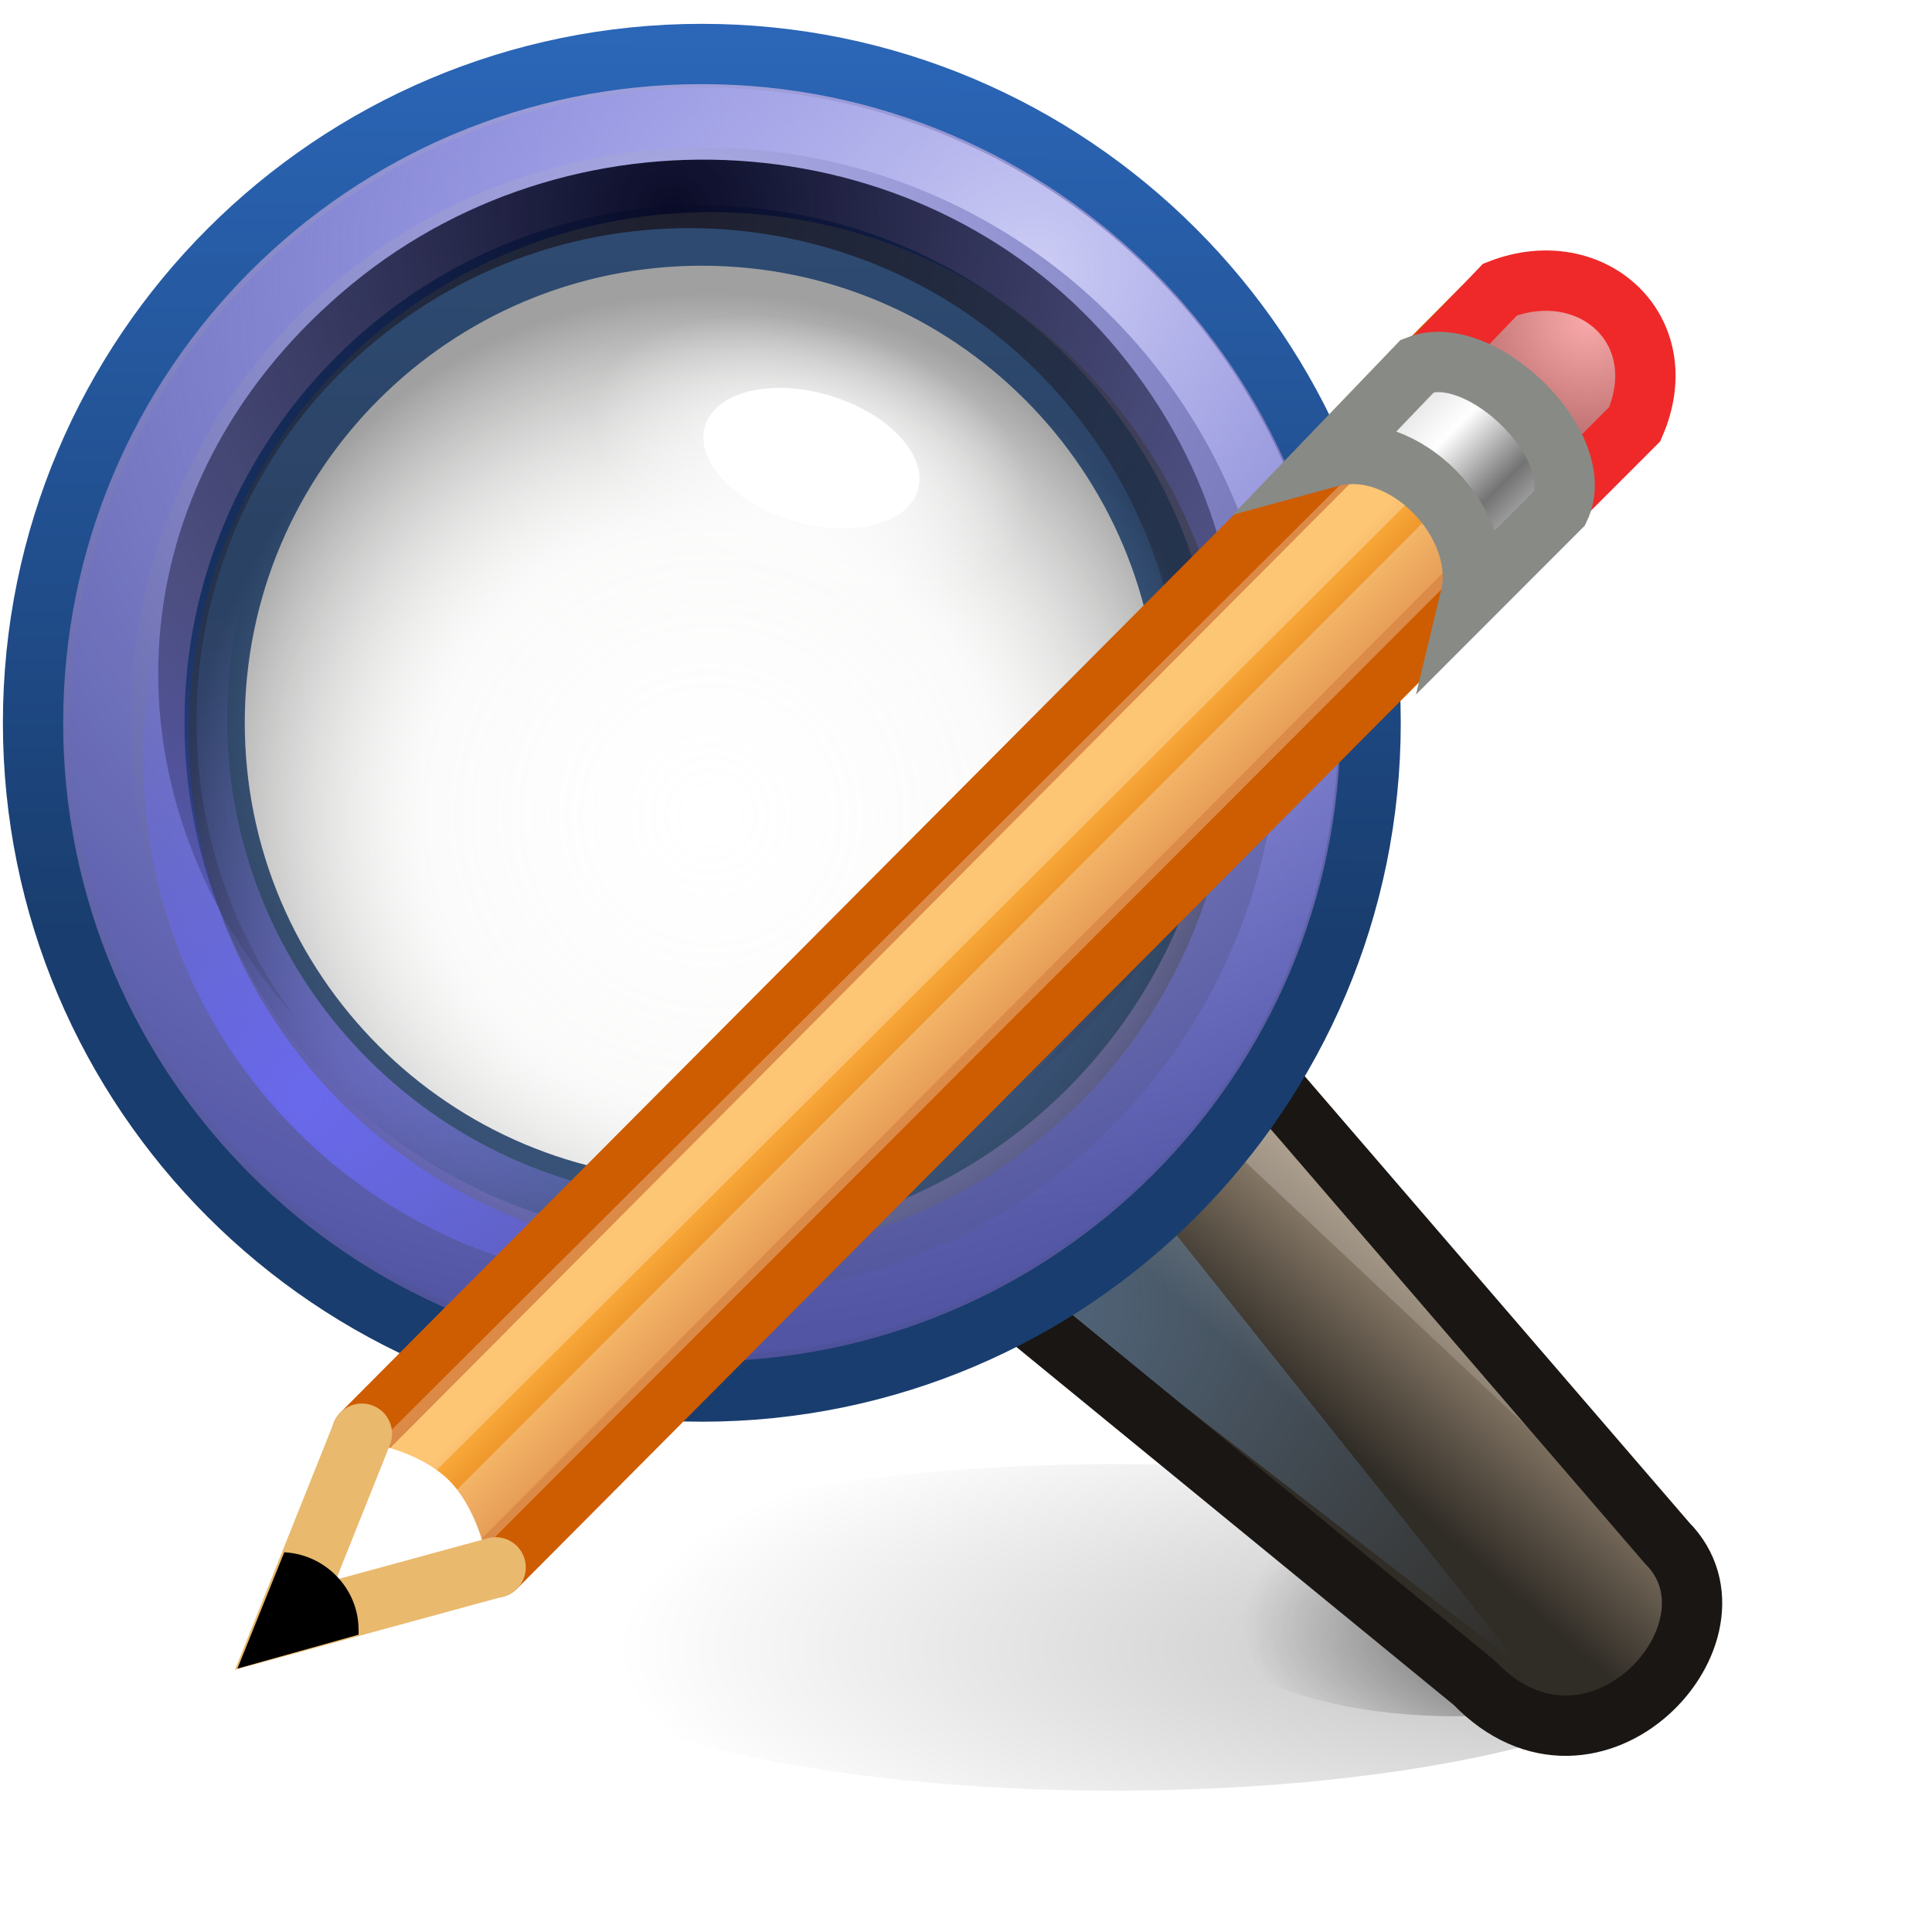 <?xml version="1.0" encoding="UTF-8" standalone="no"?>
<!-- Created with Inkscape (http://www.inkscape.org/) -->

<svg
   width="32"
   height="32"
   viewBox="0 0 7.844 7.844"
   version="1.1"
   id="svg653"
   xmlns:xlink="http://www.w3.org/1999/xlink"
   xmlns="http://www.w3.org/2000/svg"
   xmlns:svg="http://www.w3.org/2000/svg">
  <defs
     id="defs650">
    <radialGradient
       xlink:href="#linearGradient4227-4-8"
       id="radialGradient5325"
       gradientUnits="userSpaceOnUse"
       gradientTransform="matrix(1,0,0,0.53,0,123.232)"
       cx="260.787"
       cy="264.243"
       fx="260.787"
       fy="264.243"
       r="32.312" />
    <linearGradient
       id="linearGradient4227-4-8">
      <stop
         style="stop-color: rgb(0, 0, 0); stop-opacity: 1;"
         offset="0"
         id="stop4229-6-2" />
      <stop
         style="stop-color: rgb(0, 0, 0); stop-opacity: 0;"
         offset="1"
         id="stop4231-8-9" />
    </linearGradient>
    <filter
       color-interpolation-filters="sRGB"
       id="filter5567-5"
       x="-0.165"
       width="1.33"
       y="-0.33"
       height="1.66">
      <feGaussianBlur
         stdDeviation="2.748"
         id="feGaussianBlur5569-3" />
    </filter>
    <radialGradient
       xlink:href="#linearGradient4227-4-8"
       id="radialGradient5327"
       gradientUnits="userSpaceOnUse"
       gradientTransform="matrix(1,0,0,0.53,0,123.232)"
       cx="260.787"
       cy="264.243"
       fx="260.787"
       fy="264.243"
       r="32.312" />
    <linearGradient
       xlink:href="#linearGradient10461-8-07-21"
       id="linearGradient5329"
       gradientUnits="userSpaceOnUse"
       x1="-579.913"
       y1="198.919"
       x2="-601"
       y2="174.919" />
    <linearGradient
       id="linearGradient10461-8-07-21">
      <stop
         id="stop10463-3-2-2"
         offset="0"
         style="stop-color: rgb(48, 44, 38); stop-opacity: 1;" />
      <stop
         id="stop10465-3-2-3"
         offset="1"
         style="stop-color: rgb(159, 142, 121); stop-opacity: 1;" />
    </linearGradient>
    <radialGradient
       xlink:href="#linearGradient10471-7-1-0"
       id="radialGradient5331"
       gradientUnits="userSpaceOnUse"
       gradientTransform="matrix(-0.728,-0.686,1.781,-1.891,-1234.78,351.268)"
       cx="-474"
       cy="233.419"
       fx="-474"
       fy="233.419"
       r="64" />
    <linearGradient
       id="linearGradient10471-7-1-0">
      <stop
         id="stop10473-7-5-7"
         offset="0"
         style="stop-color: rgb(236, 233, 228); stop-opacity: 1;" />
      <stop
         id="stop10475-9-1-21"
         offset="1"
         style="stop-color: rgb(236, 233, 228); stop-opacity: 0;" />
    </linearGradient>
    <radialGradient
       xlink:href="#linearGradient10547-5-5-4-7"
       id="radialGradient5333"
       gradientUnits="userSpaceOnUse"
       gradientTransform="matrix(2.468,0,0,2.116,332.473,-89.437)"
       cx="-353"
       cy="130.667"
       fx="-353"
       fy="130.667"
       r="44" />
    <linearGradient
       id="linearGradient10547-5-5-4-7">
      <stop
         id="stop10549-5-6-2-61"
         offset="0"
         style="stop-color: rgb(114, 159, 207); stop-opacity: 1;" />
      <stop
         id="stop10551-5-8-72-1"
         offset="1"
         style="stop-color: rgb(114, 159, 207); stop-opacity: 0;" />
    </linearGradient>
    <radialGradient
       xlink:href="#linearGradient5646-4"
       id="radialGradient5335"
       gradientUnits="userSpaceOnUse"
       gradientTransform="matrix(2.308,0,0,2.308,620.491,-339.704)"
       cx="-396.621"
       cy="130.769"
       fx="-396.621"
       fy="130.769"
       r="100.5" />
    <linearGradient
       id="linearGradient5646-4">
      <stop
         id="stop5648-9"
         offset="0"
         style="stop-color: rgb(175, 175, 232); stop-opacity: 1;" />
      <stop
         id="stop5650-8"
         offset="1"
         style="stop-color: rgb(53, 58, 134); stop-opacity: 1;" />
    </linearGradient>
    <linearGradient
       xlink:href="#linearGradient5920-1"
       id="linearGradient5337"
       gradientUnits="userSpaceOnUse"
       gradientTransform="matrix(1.003,0,0,1.003,0.939,-0.121)"
       x1="-282.872"
       y1="74.513"
       x2="-283.619"
       y2="-86.609" />
    <linearGradient
       id="linearGradient5920-1">
      <stop
         style="stop-color: rgb(25, 61, 110); stop-opacity: 1;"
         offset="0"
         id="stop5922-8" />
      <stop
         style="stop-color: rgb(44, 104, 187); stop-opacity: 1;"
         offset="1"
         id="stop5924-4" />
    </linearGradient>
    <radialGradient
       xlink:href="#linearGradient10451-0-53-5"
       id="radialGradient5339"
       gradientUnits="userSpaceOnUse"
       gradientTransform="matrix(1.01,0,0,1.01,2.985,-0.457)"
       cx="-229.5"
       cy="101.5"
       fx="-229.5"
       fy="101.5"
       r="88.5" />
    <linearGradient
       id="linearGradient10451-0-53-5">
      <stop
         id="stop10453-5-7-9"
         offset="0"
         style="stop-color: rgb(105, 105, 237); stop-opacity: 1;" />
      <stop
         id="stop10455-2-4-3"
         offset="1"
         style="stop-color: rgb(105, 105, 237); stop-opacity: 0;" />
    </linearGradient>
    <radialGradient
       xlink:href="#linearGradient10439-3-9-0"
       id="radialGradient5341"
       gradientUnits="userSpaceOnUse"
       gradientTransform="matrix(1.5,1.23,-1.23,1.5,196.331,424.614)"
       cx="-349.5"
       cy="-29.5"
       fx="-349.5"
       fy="-29.5"
       r="91.5" />
    <linearGradient
       id="linearGradient10439-3-9-0">
      <stop
         id="stop10441-4-8-3"
         offset="0"
         style="stop-color: rgb(9, 11, 39); stop-opacity: 1;" />
      <stop
         id="stop10443-5-5-9"
         offset="1"
         style="stop-color: rgb(9, 11, 39); stop-opacity: 0;" />
    </linearGradient>
    <radialGradient
       xlink:href="#linearGradient10428-4-7-4"
       id="radialGradient5343"
       gradientUnits="userSpaceOnUse"
       gradientTransform="matrix(1.549,0,0,1.549,101.29,-57.433)"
       cx="-184.355"
       cy="104.532"
       fx="-184.355"
       fy="104.532"
       r="108.278" />
    <linearGradient
       id="linearGradient10428-4-7-4">
      <stop
         style="stop-color: rgb(205, 205, 245); stop-opacity: 1;"
         offset="0"
         id="stop10430-9-8-9" />
      <stop
         style="stop-color: rgb(98, 98, 222); stop-opacity: 0.124;"
         offset="1"
         id="stop10432-9-8-2" />
    </linearGradient>
    <radialGradient
       xlink:href="#linearGradient10639-1-5-9-2"
       id="radialGradient5345"
       gradientUnits="userSpaceOnUse"
       cx="-194"
       cy="128.911"
       fx="-194"
       fy="128.911"
       r="83" />
    <linearGradient
       id="linearGradient10639-1-5-9-2">
      <stop
         id="stop10641-6-0-7-98"
         offset="0"
         style="stop-color: rgb(236, 233, 228); stop-opacity: 0;" />
      <stop
         style="stop-color: rgb(211, 208, 204); stop-opacity: 0.188;"
         offset="0.556"
         id="stop10649-7-1-2-7" />
      <stop
         id="stop10643-6-0-8-4"
         offset="1"
         style="stop-color: rgb(54, 54, 54); stop-opacity: 0.944;" />
    </linearGradient>
    <radialGradient
       xlink:href="#linearGradient10651-5-9-1-6"
       id="radialGradient5347"
       gradientUnits="userSpaceOnUse"
       gradientTransform="matrix(1,0,0,0.586,0,29.379)"
       cx="-627"
       cy="71"
       fx="-627"
       fy="71"
       r="29" />
    <linearGradient
       id="linearGradient10651-5-9-1-6">
      <stop
         id="stop10653-8-4-20-6"
         offset="0"
         style="stop-color: rgb(255, 255, 255); stop-opacity: 1;" />
      <stop
         id="stop10655-9-4-8-9"
         offset="1"
         style="stop-color: rgb(255, 255, 255); stop-opacity: 0;" />
    </linearGradient>
    <filter
       color-interpolation-filters="sRGB"
       id="filter10685-9-1-7-3"
       x="-0.053"
       y="-0.09"
       width="1.106"
       height="1.181">
      <feGaussianBlur
         id="feGaussianBlur10687-8-8-5-4"
         stdDeviation="1.279" />
    </filter>
    <linearGradient
       xlink:href="#linearGradient2275-7-5"
       id="linearGradient4897"
       gradientUnits="userSpaceOnUse"
       gradientTransform="matrix(0.633,0,0,0.633,333.044,183.22)"
       x1="27.861"
       y1="12.12"
       x2="30.432"
       y2="14.691" />
    <linearGradient
       id="linearGradient2275-7-5">
      <stop
         style="stop-color: rgb(252, 175, 62); stop-opacity: 1;"
         offset="0"
         id="stop2277-5-3" />
      <stop
         style="stop-color: rgb(206, 92, 0);"
         offset="1"
         id="stop2279-9-8" />
    </linearGradient>
    <radialGradient
       xlink:href="#linearGradient4117-1-0-1-9-3"
       id="radialGradient4921"
       gradientUnits="userSpaceOnUse"
       gradientTransform="matrix(0.205,-0.205,0.206,0.206,367.792,121.318)"
       cx="-138.837"
       cy="128.001"
       fx="-138.837"
       fy="128.001"
       r="9.127" />
    <linearGradient
       id="linearGradient4117-1-0-1-9-3">
      <stop
         style="stop-color: rgb(249, 169, 169); stop-opacity: 1;"
         offset="0"
         id="stop4121-0-5-5-8-6" />
      <stop
         style="stop-color: rgb(171, 95, 95); stop-opacity: 1;"
         offset="1"
         id="stop4119-1-6-1-5-7" />
    </linearGradient>
    <linearGradient
       xlink:href="#linearGradient4099-6-7-7-3-7"
       id="linearGradient4925"
       gradientUnits="userSpaceOnUse"
       gradientTransform="matrix(0.121,-0.121,0.121,0.121,367.294,144.585)"
       x1="-158.75"
       y1="115.938"
       x2="-158.75"
       y2="134.25" />
    <linearGradient
       id="linearGradient4099-6-7-7-3-7">
      <stop
         id="stop4101-1-8-4-5-1"
         offset="0"
         style="stop-color: rgb(221, 221, 221); stop-opacity: 1;" />
      <stop
         style="stop-color: rgb(255, 255, 255); stop-opacity: 1;"
         offset="0.345"
         id="stop4107-2-2-1-7-2" />
      <stop
         id="stop4109-5-7-5-9-02"
         offset="0.727"
         style="stop-color: rgb(115, 115, 115); stop-opacity: 1;" />
      <stop
         id="stop4103-9-2-9-9-5"
         offset="1"
         style="stop-color: rgb(187, 187, 187); stop-opacity: 1;" />
    </linearGradient>
  </defs>
  <g
     id="use12688"
     transform="matrix(0.245,0,0,0.245,-73.968,-30.999)"
     style="display:inline">
    <g
       transform="matrix(-0.142,0,0,0.142,336.054,124.495)"
       id="g5219"
       style="display:inline">
      <g
         id="g5189"
         style="display:inline"
         transform="matrix(1.022,0,0,1.022,0.512,-11.388)">
        <ellipse
           transform="matrix(-3.414,0,0,1.864,943.948,-277.393)"
           id="path5185"
           style="color:#000000;display:inline;overflow:visible;visibility:visible;opacity:0.507;fill:url(#radialGradient5325);fill-opacity:1;fill-rule:evenodd;stroke:none;stroke-width:0.602;marker:none;filter:url(#filter5567-5)"
           cx="245"
           cy="262"
           rx="20"
           ry="10" />
        <ellipse
           style="color:#000000;display:inline;overflow:visible;visibility:visible;opacity:0.85;fill:url(#radialGradient5327);fill-opacity:1;fill-rule:evenodd;stroke:none;stroke-width:0.602;marker:none;filter:url(#filter5567-5)"
           id="path5187"
           transform="matrix(-1.467,0,0,1.204,427.997,-106.368)"
           cx="245"
           cy="262"
           rx="20"
           ry="10" />
      </g>
      <g
         style="display:inline"
         transform="matrix(0.719,0,0,0.719,377.429,66.478)"
         id="g5217">
        <g
           id="g5197"
           transform="translate(184,-48)">
          <path
             id="path5191"
             d="m -576.28,142.503 -68.801,79.513 c -15.63,16.481 9.977,39.551 26.663,26.918 l 81.92,-68.868 z"
             style="color:#000000;display:inline;overflow:visible;visibility:visible;fill:url(#linearGradient5329);fill-opacity:1;fill-rule:nonzero;stroke:none;stroke-width:3.011;marker:none" />
          <path
             style="color:#000000;display:inline;overflow:visible;visibility:visible;opacity:0.27;fill:url(#radialGradient5331);fill-opacity:1;fill-rule:nonzero;stroke:none;stroke-width:2;marker:none"
             d="m -475,222 -71.511,72.101 c -3.536,2.828 -2,8.707 -2,8.707 l 3.919,-5.705 69.014,-64.904 L -466,232 Z"
             id="path5193"
             transform="translate(-97,-72)" />
          <path
             style="color:#000000;display:inline;overflow:visible;visibility:visible;opacity:0.525;fill:url(#radialGradient5333);fill-opacity:1;fill-rule:nonzero;stroke:none;stroke-width:2;marker:none"
             d="m -559.457,168.374 20.082,14.166 -82.243,63.66 z"
             id="path5195" />
        </g>
        <path
           id="path5199"
           d="m -393.411,99.314 -67.697,78.583 c -14.175,14.302 11.938,42.843 31.334,22.651 l 77.707,-63.602"
           style="color:#000000;display:inline;overflow:visible;visibility:visible;fill:none;stroke:#191613;stroke-width:9.788;stroke-linecap:round;stroke-linejoin:miter;stroke-miterlimit:4;stroke-dasharray:none;stroke-dashoffset:0;stroke-opacity:1;marker:none" />
        <g
           id="g5215"
           transform="matrix(0.951,0,0,0.951,-22.532,8.571)">
          <path
             id="path5201"
             d="m -296.421,-76.1 c -63.008,0 -114.145,51.137 -114.145,114.145 0,63.008 51.137,114.145 114.145,114.145 63.008,0 114.145,-51.137 114.145,-114.145 0,-63.008 -51.137,-114.145 -114.145,-114.145 z m 0,30.991 c 45.901,0 83.154,37.253 83.154,83.154 0,45.901 -37.253,83.154 -83.154,83.154 -45.901,0 -83.154,-37.253 -83.154,-83.154 0,-45.901 37.253,-83.154 83.154,-83.154 z"
             style="color:#000000;display:inline;overflow:visible;visibility:visible;fill:url(#radialGradient5335);fill-opacity:1;fill-rule:nonzero;stroke:url(#linearGradient5337);stroke-width:10.289;stroke-linecap:butt;stroke-linejoin:miter;stroke-miterlimit:4;stroke-dasharray:none;stroke-dashoffset:0;stroke-opacity:1;marker:none" />
          <path
             style="color:#000000;display:inline;overflow:visible;visibility:visible;fill:url(#radialGradient5339);fill-opacity:1;stroke:none;stroke-width:2;marker:none"
             d="m -290.5,133.909 c 49.354,0 89.409,-40.055 89.409,-89.409 0,-49.354 -40.055,-89.409 -89.409,-89.409 -1.157,0 -2.302,0.052 -3.449,0.096 43.681,1.948 78.553,38.002 78.553,82.161 0,45.406 -36.851,82.257 -82.257,82.257 -44.159,0 -80.213,-34.872 -82.161,-78.553 -0.044,1.146 -0.096,2.292 -0.096,3.449 0,49.354 40.055,89.409 89.409,89.409 z"
             id="path5203" />
          <path
             id="path5205"
             d="m -236.784,-36.889 c -39.051,-32.032 -98.864,-27.396 -130.896,11.656 -32.032,39.051 -24.743,91.438 14.308,123.47 0.915,0.751 1.856,1.453 2.791,2.162 -33.298,-29.891 -37.49,-81.052 -8.831,-115.992 29.469,-35.927 82.545,-41.169 118.472,-11.699 34.941,28.66 40.836,79.652 14.027,115.479 0.779,-0.879 1.563,-1.751 2.314,-2.667 32.032,-39.051 26.865,-90.377 -12.186,-122.409 z"
             style="color:#000000;display:inline;overflow:visible;visibility:visible;fill:url(#radialGradient5341);fill-opacity:1;stroke:none;stroke-width:2;marker:none" />
          <circle
             transform="matrix(0.962,0,0,0.962,-175.664,-139.617)"
             id="path5207"
             style="color:#000000;display:inline;overflow:visible;visibility:visible;fill:none;stroke:url(#radialGradient5343);stroke-width:10.621;stroke-miterlimit:4;stroke-dasharray:none;stroke-opacity:1;marker:none"
             cx="-126"
             cy="184.5"
             r="107.197" />
          <circle
             style="color:#000000;display:inline;overflow:visible;visibility:visible;opacity:0.5;fill:url(#radialGradient5345);fill-opacity:1;stroke:none;stroke-width:2;marker:none"
             id="path5209"
             transform="matrix(1.073,0,0,1.073,-89.764,-84.512)"
             cx="-194"
             cy="116"
             r="83" />
          <ellipse
             style="color:#000000;display:inline;overflow:visible;visibility:visible;fill:url(#radialGradient5347);fill-opacity:1;fill-rule:nonzero;stroke:none;stroke-width:2;marker:none"
             id="path5211"
             transform="matrix(1.271,-0.384,0.384,1.271,454.535,-338.159)"
             cx="-627"
             cy="71"
             rx="29"
             ry="17" />
          <ellipse
             transform="matrix(0.626,-0.189,0.189,0.626,63.953,-170.078)"
             id="path5213"
             style="color:#000000;display:inline;overflow:visible;visibility:visible;fill:#ffffff;fill-opacity:1;fill-rule:nonzero;stroke:none;stroke-width:2;marker:none;filter:url(#filter10685-9-1-7-3)"
             cx="-627"
             cy="71"
             rx="29"
             ry="17" />
        </g>
      </g>
    </g>
  </g>
  <g
     style="display:inline"
     id="g4144-8"
     transform="matrix(0.245,0,0,0.245,-83.151,-41.86)">
    <path
       id="path2273-6-2-8"
       d="m 345.389,194.616 18.555,-18.644 c 1.377,0.228 1.953,1.097 2.216,2.216 l -18.555,18.644 -2.685,0.257 z"
       style="fill:url(#linearGradient4897);fill-opacity:1;fill-rule:evenodd;stroke:#ce5c00;stroke-width:1;stroke-linecap:butt;stroke-linejoin:round;stroke-miterlimit:4;stroke-dasharray:none;stroke-opacity:1" />
    <path
       id="path2298-0-7-90"
       d="m 344.682,197.302 0.995,-2.496 c 0,0 0.716,0.146 1.154,0.582 0.437,0.436 0.596,1.16 0.596,1.16 z"
       style="fill:#ffffff;fill-opacity:1;fill-rule:evenodd;stroke:none" />
    <path
       id="path2313-6-7-7"
       d="m 346.026,195.114 19.51,-19.437 c 0.539,0.088 0.75,0.488 0.989,0.988 l -19.46,19.486 -1.631,0.445 z"
       style="display:inline;opacity:0.282;fill:none;stroke:#ffffff;stroke-width:1;stroke-linecap:butt;stroke-linejoin:miter;stroke-miterlimit:4;stroke-dasharray:none;stroke-opacity:1" />
    <path
       id="path6416-5-1"
       d="m 347.605,196.831 -3.482,0.95 1.266,-3.165"
       style="fill:none;stroke:#e9b96e;stroke-width:1;stroke-linecap:round;stroke-linejoin:miter;stroke-miterlimit:4;stroke-dasharray:none;stroke-opacity:1" />
    <path
       id="path2283-1-5-18"
       d="m 344.103,196.58 -0.777,1.928 2.008,-0.562 c 0.002,-0.027 0,-0.053 0,-0.08 0,-0.687 -0.553,-1.251 -1.232,-1.285 v 0 0 z"
       style="display:inline;fill:#000000;fill-opacity:1;fill-rule:evenodd;stroke:none" />
    <path
       id="path4113-1-6-3-3"
       d="m 362.877,177.085 c 1.171,-0.32 2.481,1.055 2.203,2.204 l 1.402,-1.402 c 0.681,-1.576 -0.723,-2.817 -2.232,-2.232 z"
       style="display:inline;overflow:visible;visibility:visible;fill:url(#radialGradient4921);fill-opacity:1;fill-rule:nonzero;stroke:#ef2929;stroke-width:1;marker:none" />
    <path
       style="display:inline;overflow:visible;visibility:visible;fill:url(#linearGradient4925);fill-opacity:1;fill-rule:nonzero;stroke:#888a85;stroke-width:1;marker:none"
       d="m 361.434,178.429 c 1.237,-0.338 2.619,1.114 2.326,2.327 l 1.48,-1.481 c 0.482,-1.019 -1.306,-2.771 -2.356,-2.357 z"
       id="path4095-8-4-6-9" />
  </g>
</svg>
